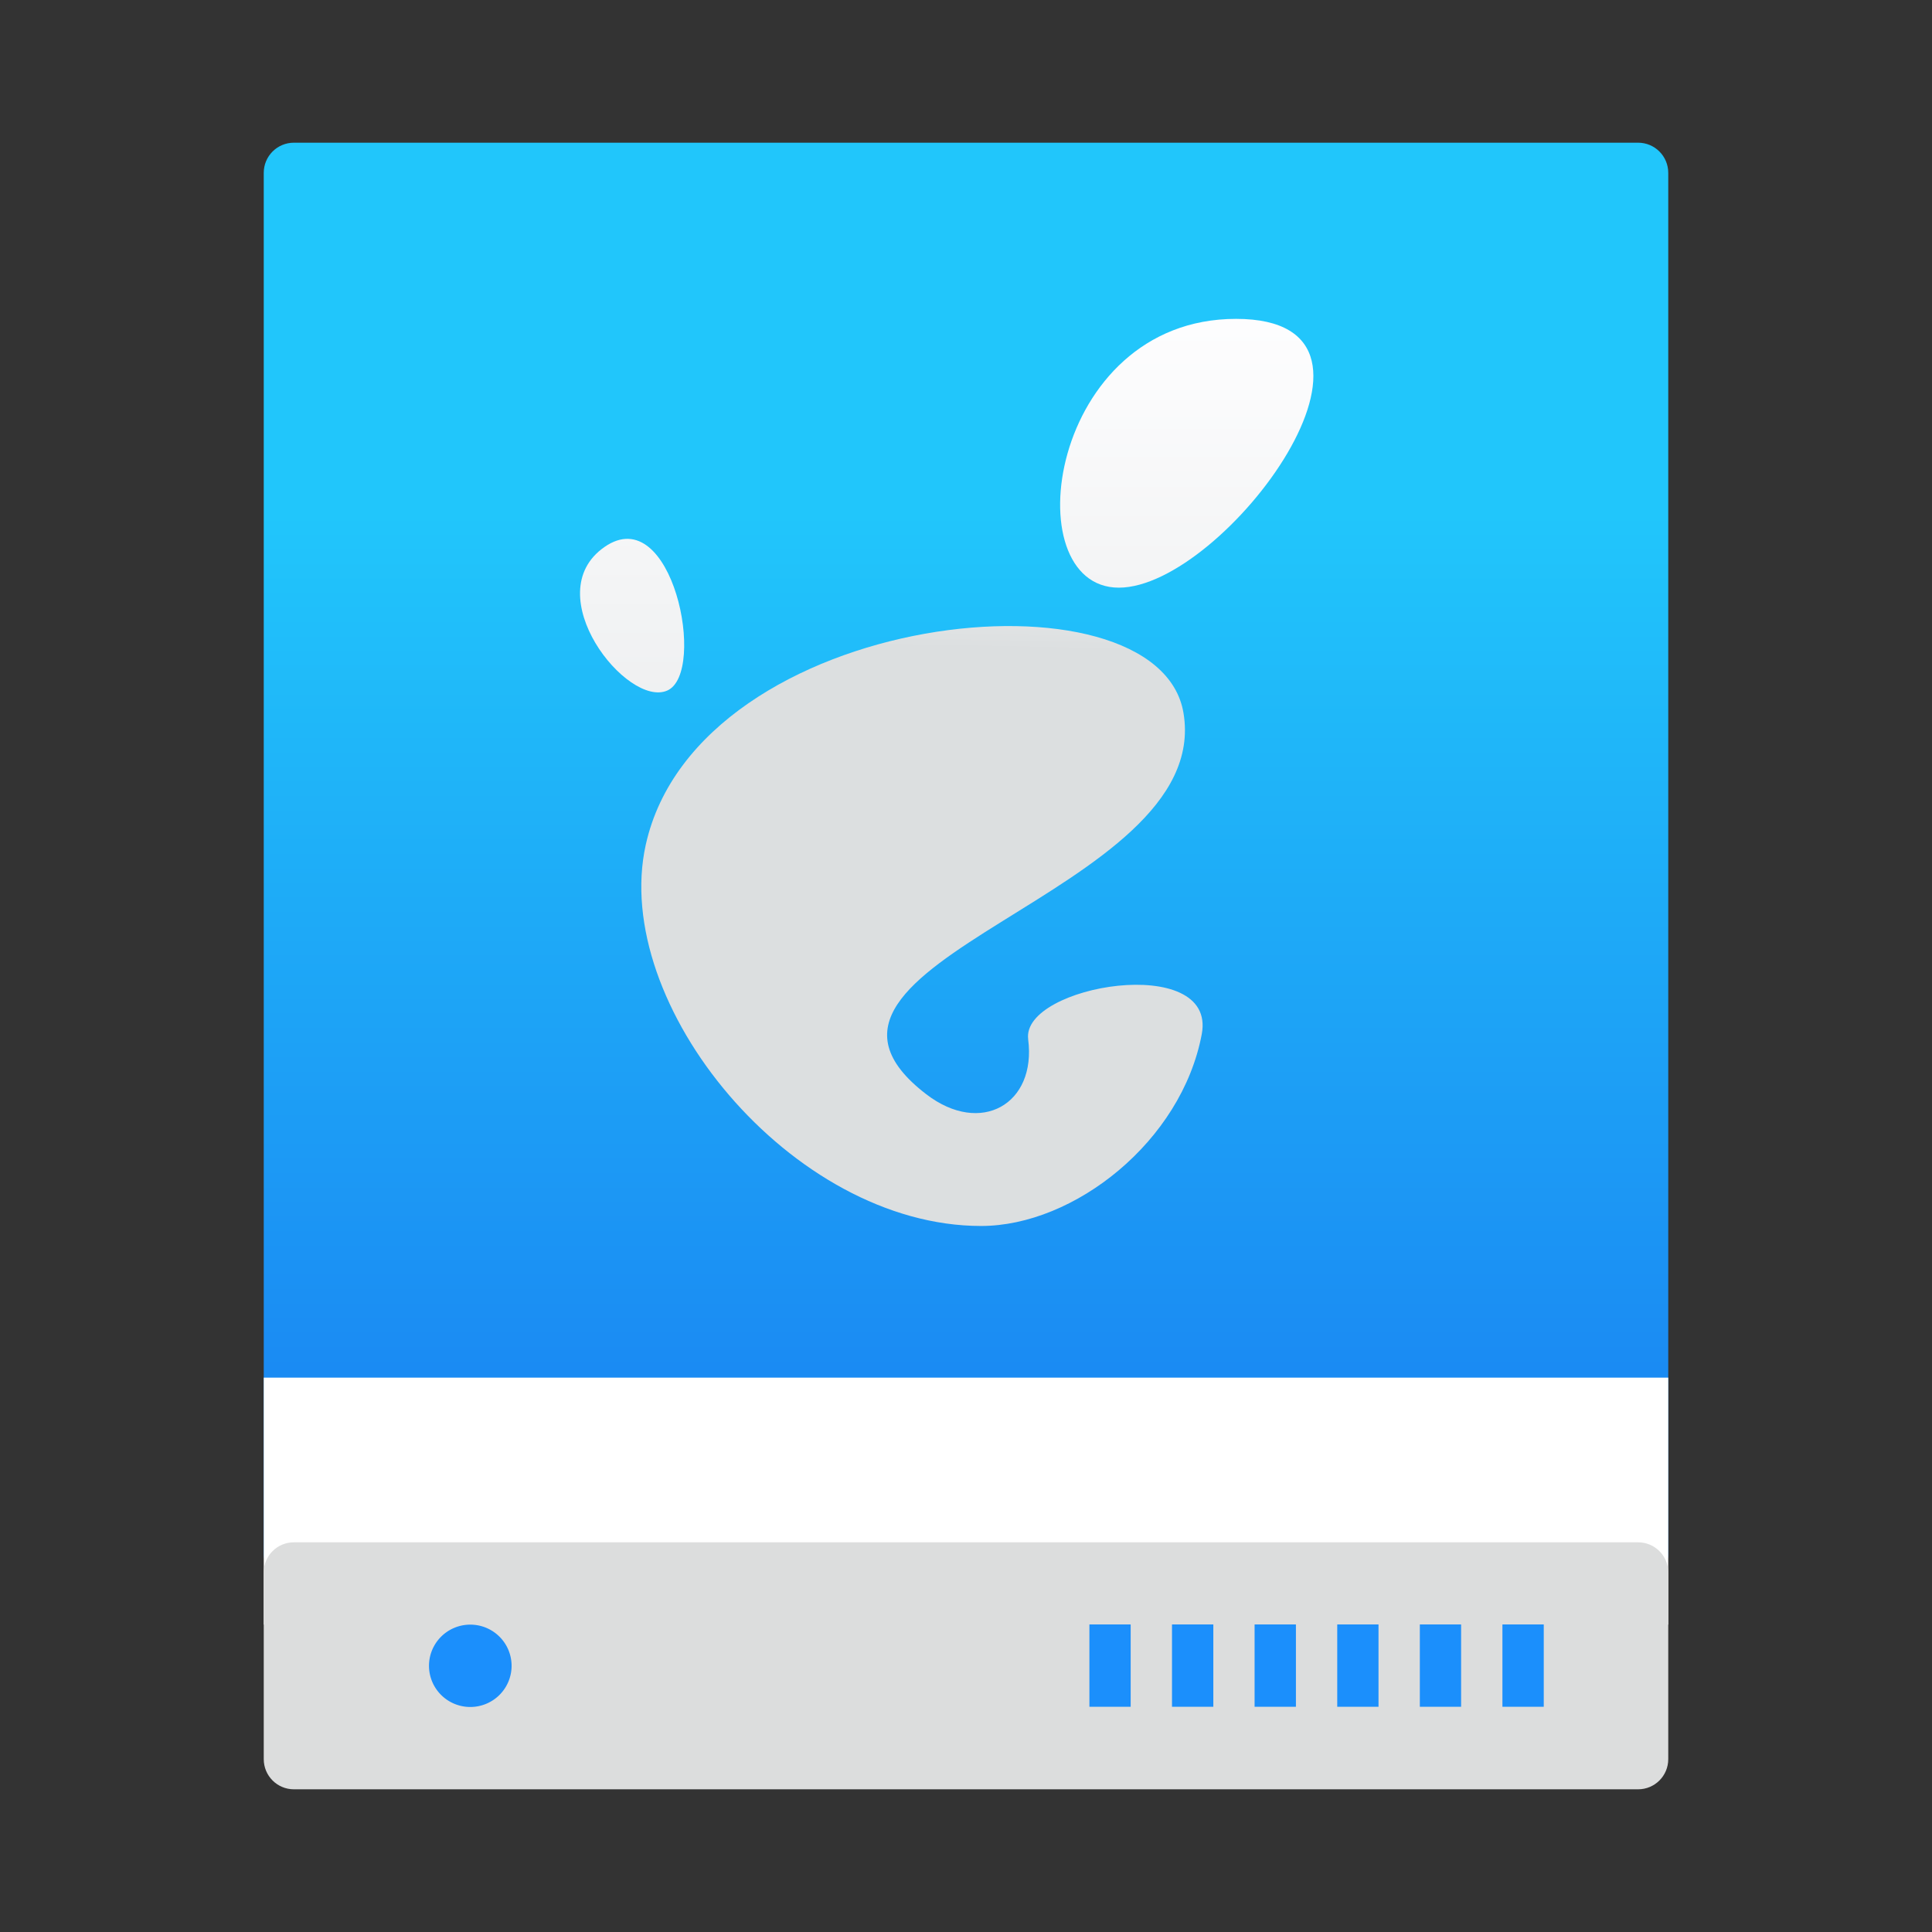 <?xml version="1.0" encoding="UTF-8"?>
<svg id="svg35" version="1.1" viewBox="0 0 64 64" xmlns="http://www.w3.org/2000/svg" xmlns:xlink="http://www.w3.org/1999/xlink">
 <rect x="0" y="0" width="64" height="64" fill="#333333" stroke="none"/>
 <title id="title2">drive-removable-media-usb-64px</title>
 <desc id="desc4">Created with Sketch.</desc>
 <defs id="defs11">
  <linearGradient id="a-5" x1="382.604" x2="384.918" y1="513.864" y2="397.608" gradientTransform="matrix(.202 0 0 .202 -91.243 -61.502)" gradientUnits="userSpaceOnUse">
   <stop id="stop2-6" stop-color="#dcdfe0" offset="0"/>
   <stop id="stop4-2" stop-color="#fefeff" offset="1"/>
  </linearGradient>
  <linearGradient id="linearGradient932" x1="382.604" x2="384.918" y1="513.864" y2="397.608" gradientTransform="matrix(.051 0 0 .051 -3.822 -5.064)" gradientUnits="userSpaceOnUse" xlink:href="#a-5"/>
  <linearGradient id="linearGradient936-3" x1="25" x2="25" y1="38" y2="13" gradientTransform="matrix(1.368 0 0 1.364 -.842 -.727)" gradientUnits="userSpaceOnUse">
   <stop id="stop7-6" stop-color="#197ff1" offset="0"/>
   <stop id="stop9-7" stop-color="#21c6fb" offset="1"/>
  </linearGradient>
  <linearGradient id="linearGradient983" x1="46.026" x2="46.026" y1="115.239" y2="-2.829" gradientTransform="matrix(.252 0 0 .254 19.215 10.563)" gradientUnits="userSpaceOnUse" xlink:href="#a-5"/>
 </defs>
 <path id="Rectangle-1-6" d="m9.737 4.727h44.526c0.554 0 1 0.446 1 1v45.727c0 0.554-0.446 1-1 1h-44.526c-0.554 0-1-0.446-1-1v-45.727c0-0.554 0.446-1 1-1z" style="fill-rule:evenodd;fill:url(#linearGradient936-3)"/>
 <path id="Rectangle-3-7" d="m8.737 45.636h46.526v8.182h-46.526z" style="fill-rule:evenodd;fill:#ffffff"/>
 <path id="rect16" d="m9.737 51.091h44.526c0.554 0 1 0.446 1 1v6.182c0 0.554-0.446 1-1 1h-44.526c-0.554 0-1-0.446-1-1v-6.182c0-0.554 0.446-1 1-1z" style="fill-rule:evenodd;fill:#dcdddd"/>
 <path id="Rectangle-path-5" d="m36.088 53.812v2.727h1.367v-2.727h-1.367zm2.736 0v2.727h1.369v-2.727h-1.369zm2.736 0v2.727h1.369v-2.727h-1.369zm2.738 0v2.727h1.367v-2.727h-1.367zm2.736 0v2.727h1.367v-2.727h-1.367zm2.736 0v2.727h1.369v-2.727h-1.369z" style="fill-rule:evenodd;fill:#1b8ffc"/>
 <path id="Oval-3" d="m16.947 55.182a1.368 1.364 0 0 1-1.368 1.364 1.368 1.364 0 0 1-1.368-1.364 1.368 1.364 0 0 1 1.368-1.364 1.368 1.364 0 0 1 1.368 1.364z" style="fill-rule:evenodd;fill:#1b8ffc"/>
 <path id="path48" d="m40.946 10.563c-6.212 0-7.377 8.904-3.882 8.904 3.494 0 10.094-8.904 3.882-8.904z" style="fill:url(#linearGradient983)"/>
 <path id="path50" d="m30.632 18.364c1.861 0.114 3.902-7.146 0.405-6.689-3.496 0.457-2.266 6.575-0.405 6.689z" style="fill:url(#linearGradient983)"/>
 <path id="path52-3" d="m22.105 22.875c1.323-0.586 0.17-6.32-2.08-4.756-2.249 1.564 0.756 5.342 2.08 4.756z" style="fill:url(#linearGradient983)"/>
 <path id="path54" d="m25.833 19.874c1.575-0.323 1.662-6.826-1.148-5.659-2.81 1.167-0.426 5.983 1.148 5.659z" style="fill:url(#linearGradient983)"/>
 <path id="path56" d="m34.059 34.426c0.28 2.148-1.566 3.209-3.373 1.824-5.753-4.408 9.526-6.607 8.519-12.63-0.836-4.999-16.077-3.46-17.813 4.362-1.175 5.29 4.836 12.63 11.108 12.63 3.085 0 6.644-2.804 7.31-6.355 0.509-2.708-5.984-1.623-5.75 0.169z" style="fill:url(#linearGradient932)"/>
</svg>
